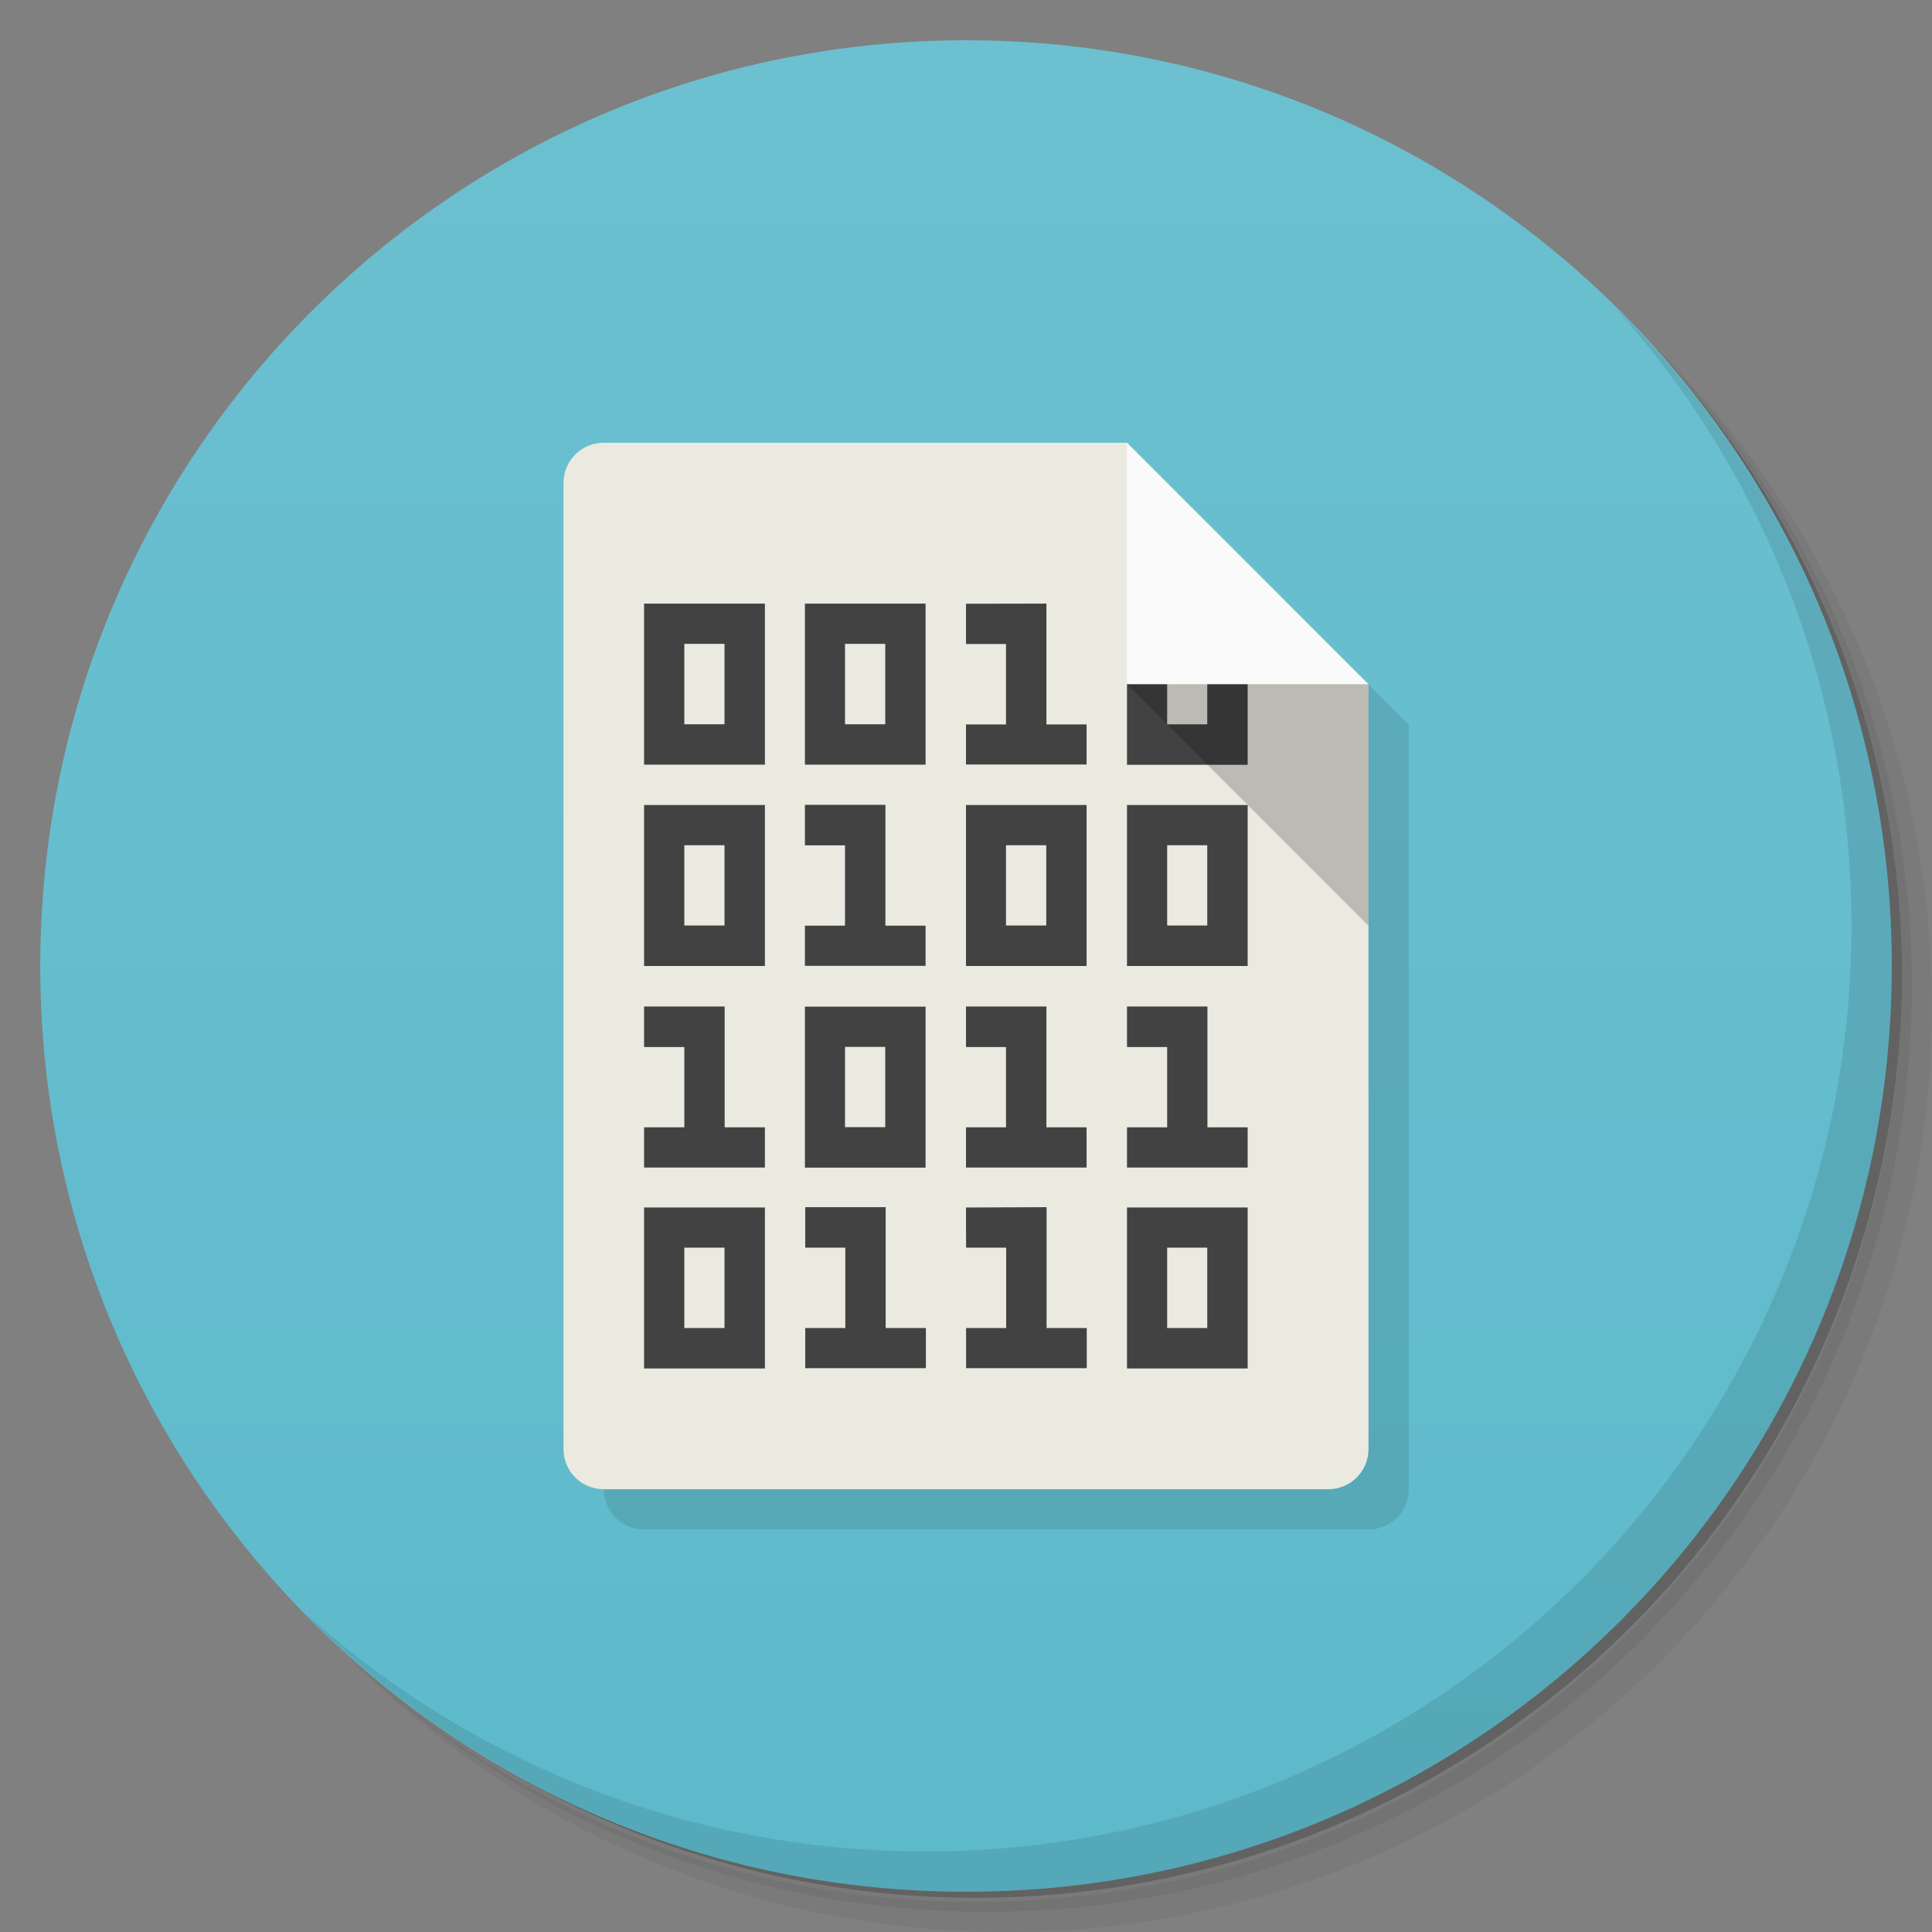 <svg version="1.1" viewBox="0 0 48 48" xmlns="http://www.w3.org/2000/svg">
 <rect x="0" y="0" width="48" height="48" fill="#808080" stroke="none"/>
 <defs>
  <linearGradient id="bg" x1="1" x2="47" gradientTransform="matrix(0 -1 1 0 -1.5e-6 48)" gradientUnits="userSpaceOnUse">
   <stop style="stop-color:#5dbacb" offset="0"/>
   <stop style="stop-color:#6cc0d0" offset="1"/>
  </linearGradient>
 </defs>
 <path d="m36.31 5c5.859 4.062 9.688 10.831 9.688 18.5 0 12.426-10.07 22.5-22.5 22.5-7.669 0-14.438-3.828-18.5-9.688 1.037 1.822 2.306 3.499 3.781 4.969 4.085 3.712 9.514 5.969 15.469 5.969 12.703 0 23-10.298 23-23 0-5.954-2.256-11.384-5.969-15.469-1.469-1.475-3.147-2.744-4.969-3.781zm4.969 3.781c3.854 4.113 6.219 9.637 6.219 15.719 0 12.703-10.297 23-23 23-6.081 0-11.606-2.364-15.719-6.219 4.16 4.144 9.883 6.719 16.219 6.719 12.703 0 23-10.298 23-23 0-6.335-2.575-12.06-6.719-16.219z" style="opacity:.05"/>
 <path d="m41.28 8.781c3.712 4.085 5.969 9.514 5.969 15.469 0 12.703-10.297 23-23 23-5.954 0-11.384-2.256-15.469-5.969 4.113 3.854 9.637 6.219 15.719 6.219 12.703 0 23-10.298 23-23 0-6.081-2.364-11.606-6.219-15.719z" style="opacity:.1"/>
 <path d="m31.25 2.375c8.615 3.154 14.75 11.417 14.75 21.13 0 12.426-10.07 22.5-22.5 22.5-9.708 0-17.971-6.135-21.12-14.75a23 23 0 0 0 44.875-7 23 23 0 0 0-16-21.875z" style="opacity:.2"/>
 <path d="m24 1c12.703 0 23 10.297 23 23s-10.297 23-23 23-23-10.297-23-23 10.297-23 23-23z" style="fill:url(#bg)"/>
 <path d="m15 37c0 0.554 0.446 1 1 1h18c0.554 0 1-0.446 1-1v-19l-1-1z" style="opacity:.1"/>
 <path d="m40.03 7.531c3.712 4.084 5.969 9.514 5.969 15.469 0 12.703-10.297 23-23 23-5.954 0-11.384-2.256-15.469-5.969 4.178 4.291 10.01 6.969 16.469 6.969 12.703 0 23-10.298 23-23 0-6.462-2.677-12.291-6.969-16.469z" style="opacity:.1"/>
 <path d="m15 11h13l2 4 4 2v19c0 0.554-0.446 1-1 1h-18c-0.554 0-1-0.446-1-1v-24c0-0.554 0.446-1 1-1z" style="fill:#eaeae1"/>
 <path d="m16.002 14.996v4.002h3.002v-4.002zm3.996 0v4.002h2.998v-4.002zm4.002 0.004v1h0.994v1.998h-0.994v0.996h2.996v-0.996h-0.998v-3.002zm-6.998 0.996h0.998v1.998h-0.998zm3.992 0h1v1.998h-1zm7.006 1.004v2.002h2.998v-3.002l-1.004 1v0.996h-0.996v-1.996zm-7.998 2.996-0.004 0.008v0.998h0.996v1.996h-0.996v0.998h2.998v-0.998h-0.998v-3.002zm-4 0.004v4h3.002v-4zm7.998 6e-6v4h2.996v-4zm4 0v4h2.998v-4zm-10.998 1h0.998v1.994h-0.998zm7.992 0h1v1.994h-1zm4.004 0h0.996v1.994h-0.996zm-12.992 4.006-0.004 0.008v1h1v1.994h-1v1h3.002v-1h-1v-3.002zm7.996 0-2e-3 0.008v1h0.994v1.994h-0.994v1h2.996v-1h-0.998v-3.002zm4.002 0-0.004 0.008v1h0.998v1.994h-0.998v1h2.998v-1h-1v-3.002zm-8.006 0.004v4h2.998v-4zm0.996 1h1v1.994h-1zm-0.984 3.982-0.004 0.008v0.998h0.996v1.996h-0.996v0.998h2.998v-0.998h-1v-3.002zm5.992 0-2.002 0.008 2e-3 0.998h0.996v1.996h-0.996v0.998h2.998v-0.998h-0.998zm-10 0.008v4h3.002v-4zm11.998 1.2e-5v4h2.998v-4zm-10.998 0.998h0.998v1.996h-0.998zm11.996 0h0.996v1.996h-0.996z" style="fill:#424242"/>
 <path d="m28 11v6h6z" style="fill:#fafafa"/>
 <path d="m34 23v-6h-6" style="opacity:.2"/>
</svg>
